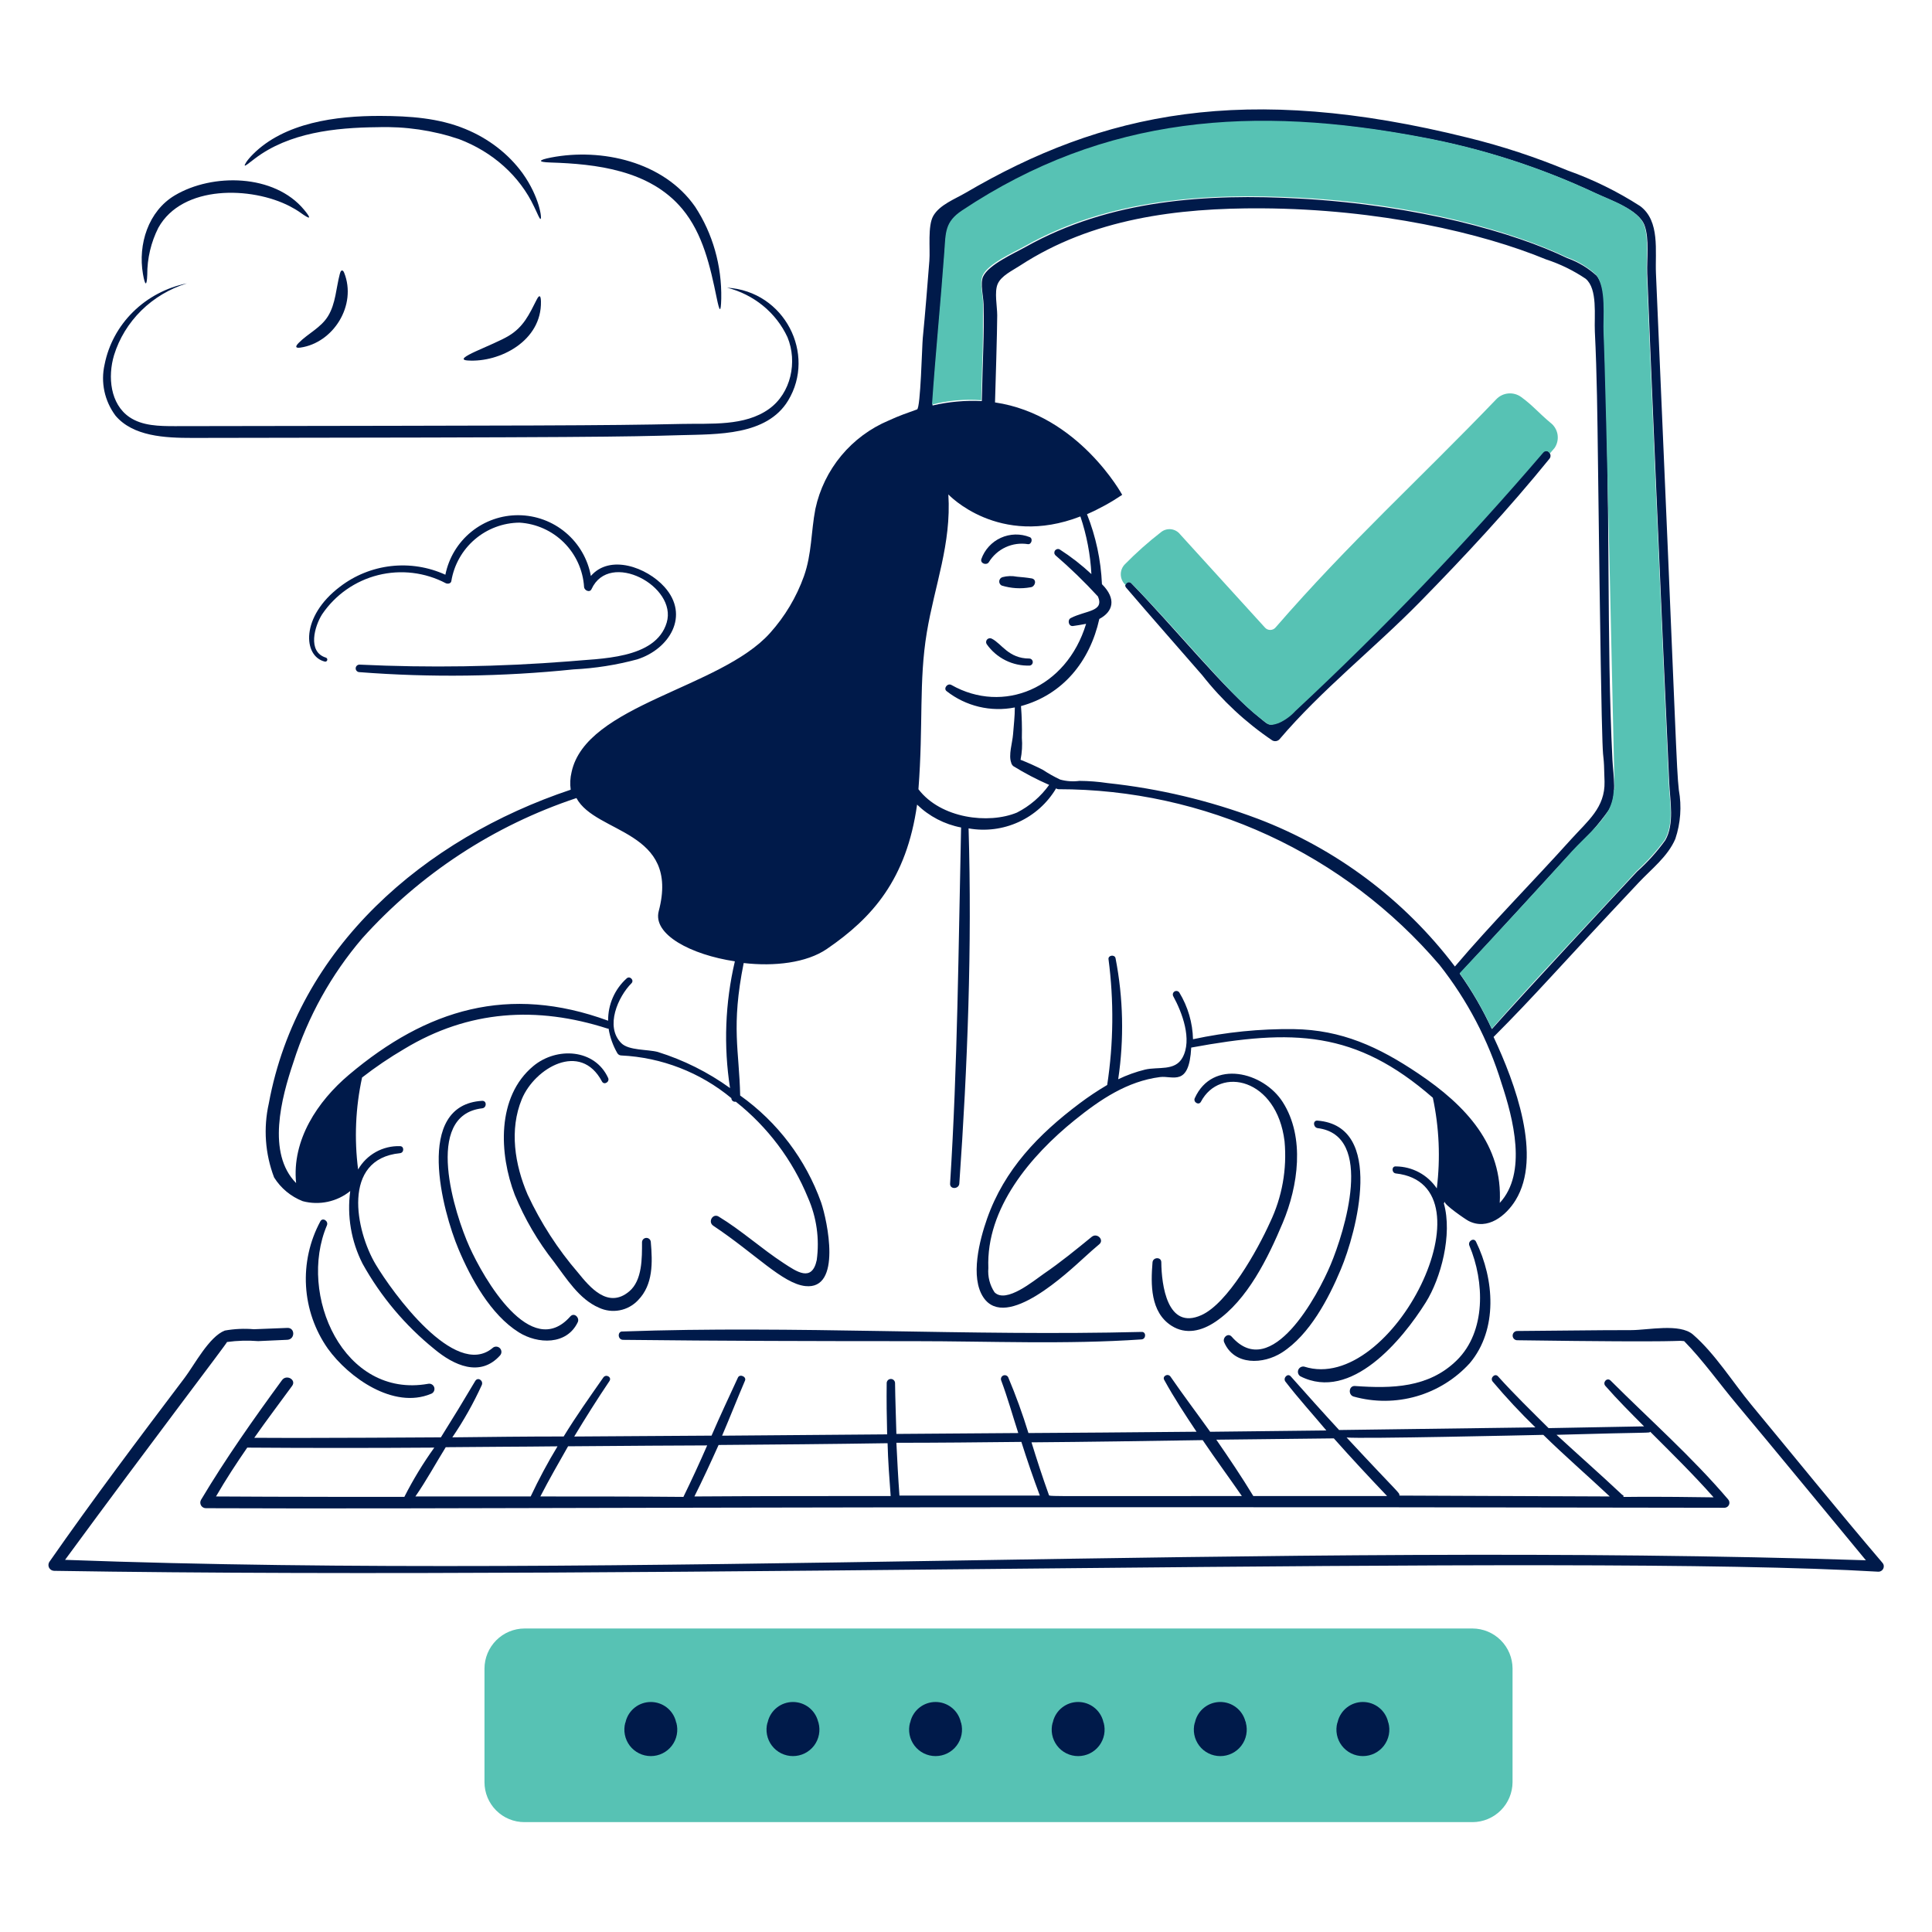 <svg width="120" height="120" viewBox="0 0 120 120" fill="none" xmlns="http://www.w3.org/2000/svg">
<path d="M32.58 113.176H91.459C92.118 113.174 92.75 112.911 93.216 112.445C93.682 111.979 93.945 111.348 93.947 110.689V103.636C93.945 102.977 93.682 102.346 93.216 101.88C92.75 101.414 92.118 101.151 91.459 101.149H32.58C31.921 101.151 31.29 101.414 30.824 101.88C30.358 102.346 30.095 102.977 30.092 103.636V110.689C30.091 111.016 30.155 111.34 30.279 111.642C30.404 111.944 30.587 112.219 30.819 112.45C31.05 112.681 31.324 112.865 31.627 112.989C31.929 113.114 32.253 113.177 32.58 113.176Z" fill="#57c2b4"/>
<path d="M63.166 35.82C62.867 35.76 62.559 35.77 62.266 35.848C62.212 35.864 62.164 35.895 62.129 35.938C62.093 35.981 62.071 36.033 62.065 36.089C62.059 36.145 62.07 36.2 62.096 36.25C62.122 36.299 62.162 36.34 62.211 36.367C62.795 36.548 63.414 36.586 64.015 36.476C64.288 36.449 64.425 36.011 64.097 35.929C63.767 35.873 63.467 35.846 63.166 35.82Z" fill="#001A4A"/>
<path d="M61.417 34.92C61.665 34.513 62.029 34.188 62.462 33.989C62.895 33.789 63.378 33.723 63.849 33.799C64.068 33.827 64.175 33.449 63.959 33.362C63.672 33.248 63.365 33.193 63.057 33.2C62.749 33.208 62.445 33.277 62.164 33.405C61.883 33.532 61.631 33.715 61.423 33.943C61.214 34.17 61.054 34.438 60.952 34.728C60.874 35 61.276 35.133 61.417 34.92Z" fill="#001A4A"/>
<path d="M63.931 40.903C62.642 40.903 62.215 39.977 61.608 39.673C61.562 39.647 61.509 39.636 61.457 39.643C61.404 39.65 61.355 39.674 61.318 39.711C61.281 39.748 61.257 39.797 61.25 39.849C61.243 39.902 61.253 39.955 61.28 40.001C61.579 40.43 61.981 40.778 62.449 41.012C62.917 41.246 63.437 41.359 63.96 41.34C64.015 41.332 64.064 41.304 64.099 41.261C64.133 41.218 64.15 41.163 64.147 41.108C64.143 41.053 64.119 41.002 64.079 40.964C64.039 40.926 63.986 40.904 63.931 40.903Z" fill="#001A4A"/>
<path d="M37.389 67.172C37.521 67.42 37.884 67.198 37.772 66.953C36.943 65.14 34.573 65.011 33.125 66.215C30.828 68.126 30.999 71.68 31.977 74.224C32.593 75.715 33.412 77.113 34.41 78.379C35.172 79.393 35.97 80.695 37.198 81.222C37.6 81.412 38.053 81.469 38.49 81.385C38.927 81.302 39.326 81.082 39.631 80.757C40.578 79.79 40.531 78.406 40.423 77.149C40.42 77.078 40.39 77.012 40.339 76.963C40.288 76.915 40.22 76.888 40.15 76.888C40.08 76.888 40.012 76.915 39.961 76.963C39.91 77.012 39.88 77.078 39.877 77.149C39.877 78.133 39.9 79.522 39.084 80.209C37.764 81.321 36.624 79.935 35.913 79.06C34.646 77.591 33.589 75.954 32.77 74.195C31.974 72.338 31.625 70.167 32.414 68.263C33.211 66.342 36.055 64.655 37.389 67.172Z" fill="#001A4A"/>
<path d="M29.954 68.839C30.227 68.808 30.254 68.374 29.954 68.374C25.69 68.62 27.5 75.26 28.478 77.586C29.248 79.416 30.475 81.657 32.223 82.753C33.399 83.49 35.202 83.56 35.886 82.124C36.017 81.848 35.665 81.493 35.421 81.769C32.967 84.538 30.037 79.39 29.161 77.449C28.26 75.454 26.258 69.257 29.954 68.839Z" fill="#001A4A"/>
<path d="M19.895 75.864C19.233 77.094 18.926 78.485 19.008 79.88C19.09 81.275 19.558 82.619 20.36 83.763C21.663 85.574 24.444 87.537 26.756 86.579C26.836 86.555 26.903 86.5 26.944 86.427C26.985 86.354 26.996 86.268 26.975 86.186C26.954 86.105 26.902 86.036 26.831 85.992C26.759 85.948 26.674 85.933 26.592 85.951C21.335 86.884 18.48 80.413 20.305 76.111C20.42 75.84 20.032 75.591 19.895 75.864Z" fill="#001A4A"/>
<path d="M18.802 74.607C19.308 74.742 19.84 74.755 20.353 74.646C20.866 74.537 21.346 74.308 21.754 73.978C21.545 75.525 21.812 77.098 22.519 78.489C23.65 80.526 25.163 82.326 26.975 83.791C28.181 84.798 29.812 85.562 31.048 84.201C31.109 84.139 31.144 84.056 31.144 83.969C31.144 83.882 31.109 83.798 31.048 83.737C30.986 83.675 30.902 83.641 30.815 83.641C30.728 83.641 30.645 83.675 30.583 83.737C28.243 85.663 24.351 80.237 23.339 78.543C22.08 76.44 21.208 71.987 24.84 71.627C25.114 71.6 25.114 71.184 24.84 71.19C24.317 71.173 23.798 71.299 23.341 71.554C22.883 71.809 22.504 72.184 22.243 72.638C21.998 70.734 22.081 68.802 22.489 66.926C23.324 66.277 24.201 65.684 25.114 65.149C29.101 62.739 33.341 62.47 37.742 63.889H37.8C37.888 64.428 38.073 64.947 38.347 65.42C38.373 65.462 38.409 65.496 38.452 65.52C38.495 65.544 38.543 65.557 38.593 65.557C41.097 65.678 43.495 66.609 45.426 68.208C45.426 68.242 45.433 68.275 45.448 68.305C45.462 68.336 45.484 68.363 45.51 68.384C45.536 68.405 45.567 68.419 45.6 68.427C45.633 68.435 45.667 68.435 45.7 68.427C47.681 69.995 49.225 72.047 50.182 74.386C50.72 75.604 50.91 76.948 50.729 78.267C50.429 79.662 49.473 78.976 48.679 78.459C47.288 77.552 46.049 76.418 44.633 75.561C44.276 75.345 43.946 75.895 44.306 76.135C46.912 77.872 48.611 79.724 50.018 79.88C52.313 80.134 51.383 75.808 51.002 74.686C50.045 72.01 48.29 69.691 45.973 68.044C45.917 65.245 45.395 63.8 46.192 59.816C48.105 60.035 50.092 59.807 51.358 58.942C54.186 57.007 56.305 54.622 56.962 49.976C57.715 50.706 58.665 51.2 59.695 51.397C59.531 58.777 59.479 66.162 59.012 73.511C58.987 73.894 59.561 73.867 59.585 73.511C60.1 66.191 60.379 58.778 60.16 51.452C61.212 51.64 62.296 51.503 63.268 51.058C64.24 50.614 65.053 49.883 65.599 48.964C65.637 48.998 65.685 49.018 65.736 49.019C70.236 49.018 74.682 49.993 78.769 51.876C82.855 53.76 86.485 56.507 89.407 59.928C91.138 62.118 92.445 64.612 93.262 67.281C93.988 69.472 94.874 72.858 93.152 74.716C93.351 71.133 91.062 68.674 88.095 66.68C85.628 65.022 83.339 63.966 80.359 63.92C78.256 63.895 76.156 64.106 74.1 64.549C74.075 63.525 73.783 62.526 73.252 61.651C73.222 61.604 73.174 61.57 73.119 61.556C73.064 61.543 73.006 61.551 72.957 61.579C72.908 61.607 72.871 61.653 72.855 61.707C72.839 61.761 72.844 61.82 72.869 61.87C73.422 62.878 74.069 64.573 73.444 65.697C72.975 66.542 71.94 66.242 71.12 66.435C70.545 66.577 69.987 66.778 69.453 67.035C69.826 64.538 69.77 61.996 69.289 59.518C69.238 59.271 68.824 59.327 68.851 59.573C69.192 62.169 69.164 64.801 68.77 67.39C68.175 67.741 67.6 68.124 67.048 68.539C64.504 70.45 62.381 72.641 61.307 75.7C60.846 77.014 60.236 79.339 61.088 80.593C62.503 82.675 66.34 79.012 67.375 78.078C67.675 77.806 67.975 77.533 68.275 77.285C68.604 77.014 68.141 76.551 67.81 76.821C66.862 77.596 65.87 78.407 64.831 79.117C64.231 79.528 62.487 80.996 61.771 80.265C61.477 79.821 61.343 79.291 61.388 78.761C61.238 75.046 64.022 71.777 66.745 69.577C68.347 68.284 70.015 67.161 72.049 66.898C72.846 66.796 73.859 67.535 73.989 65.067C80.314 63.902 84.2 63.997 88.996 68.183C89.391 70.033 89.474 71.936 89.242 73.814C88.961 73.397 88.583 73.054 88.14 72.816C87.697 72.578 87.203 72.452 86.7 72.448C86.426 72.425 86.427 72.855 86.7 72.885C92.968 73.581 86.499 86.633 81.014 84.885C80.939 84.868 80.86 84.879 80.792 84.915C80.723 84.951 80.67 85.01 80.64 85.082C80.611 85.153 80.608 85.233 80.631 85.306C80.655 85.38 80.703 85.443 80.768 85.484C83.92 87.081 87.097 83.224 88.559 80.892C89.497 79.392 90.226 76.683 89.68 74.742C89.707 74.715 89.707 74.66 89.734 74.632C89.652 74.797 91.047 75.751 91.21 75.832C92.394 76.444 93.544 75.51 94.135 74.547C95.803 71.832 94.114 67.279 92.768 64.407C95.392 61.783 96.701 60.216 101.789 54.812C102.584 53.968 103.589 53.199 104.057 52.106C104.385 51.13 104.46 50.086 104.276 49.072C104.114 47.525 104.167 47.137 102.854 16.981C102.794 15.614 103.126 13.73 101.87 12.799C100.457 11.89 98.944 11.147 97.36 10.585C95.365 9.755 93.308 9.079 91.21 8.562C77.312 5.097 68.489 6.986 59.966 11.982C59.311 12.366 58.372 12.715 57.971 13.403C57.608 14.027 57.784 15.454 57.725 16.192C57.597 17.805 57.473 19.392 57.315 21.003C57.267 21.495 57.18 25.352 56.96 25.43C56.389 25.633 55.809 25.835 55.21 26.114C54.063 26.594 53.049 27.345 52.254 28.301C51.459 29.258 50.907 30.392 50.645 31.608C50.371 33.029 50.428 34.396 49.934 35.79C49.468 37.091 48.753 38.289 47.83 39.316C44.746 42.765 36.401 43.759 35.502 47.956C35.415 48.314 35.396 48.685 35.447 49.05C26.372 52.084 18.482 58.837 16.696 68.539C16.352 70.069 16.466 71.666 17.024 73.131C17.442 73.802 18.066 74.319 18.802 74.607ZM63.166 50.47C61.403 51.202 58.434 50.84 57.046 49.021C57.355 45.001 57.063 42.317 57.565 39.291C58.055 36.338 59.096 33.796 58.904 30.71C58.904 30.71 62.021 34.045 67.105 32.077C67.495 33.234 67.725 34.439 67.789 35.658C67.18 35.09 66.521 34.577 65.821 34.127C65.773 34.101 65.718 34.093 65.665 34.105C65.613 34.116 65.566 34.146 65.533 34.188C65.5 34.231 65.483 34.284 65.486 34.338C65.488 34.392 65.51 34.443 65.547 34.483C66.481 35.286 67.366 36.144 68.198 37.052C68.601 38.005 67.434 37.909 66.503 38.391C66.287 38.504 66.367 38.914 66.64 38.883C66.859 38.858 67.16 38.801 67.46 38.747C66.235 42.774 62.309 44.364 59.096 42.546C58.851 42.407 58.579 42.761 58.796 42.929C59.388 43.393 60.072 43.723 60.804 43.898C61.535 44.072 62.296 44.087 63.033 43.941C63.033 44.487 62.965 45.06 62.923 45.608C62.884 46.126 62.623 46.919 62.814 47.385V47.412C62.841 47.472 62.878 47.528 62.923 47.576C63.641 48.021 64.39 48.414 65.165 48.751C64.645 49.476 63.96 50.065 63.166 50.47ZM78.118 50.853C75.117 49.723 71.985 48.979 68.797 48.639C68.218 48.552 67.633 48.506 67.048 48.502C66.646 48.555 66.238 48.528 65.848 48.42C65.478 48.246 65.122 48.046 64.781 47.82C64.328 47.587 63.862 47.377 63.388 47.191C63.479 46.742 63.506 46.282 63.47 45.825C63.486 45.168 63.467 44.511 63.415 43.856C66.017 43.147 67.696 41.077 68.281 38.444C69.134 37.993 69.361 37.2 68.444 36.285C68.38 34.794 68.066 33.325 67.515 31.938C68.279 31.605 69.011 31.202 69.702 30.735C69.702 30.735 66.996 25.761 61.802 24.995C61.829 24.12 61.939 20.512 61.939 19.583C61.939 19.036 61.753 18.136 61.966 17.642C62.19 17.125 62.866 16.817 63.36 16.494C67.84 13.576 73.119 12.911 78.367 12.94C85.675 12.982 92.057 14.473 96.025 16.111C96.897 16.395 97.725 16.799 98.485 17.311C99.248 17.943 99.012 19.634 99.059 20.591C99.19 23.242 99.218 25.922 99.251 28.572C99.547 52.632 99.568 44.562 99.661 48.551C99.698 50.164 98.62 50.982 97.583 52.132C95.2 54.779 92.663 57.326 90.367 60.032C87.227 55.884 82.983 52.703 78.12 50.853H78.118ZM58.683 15.673C58.772 14.444 58.71 13.813 59.776 13.104C68.518 7.276 77.909 6.57 88.314 8.539C92.048 9.229 95.677 10.396 99.114 12.01C99.987 12.424 101.795 13.021 102.148 14.006C102.451 14.852 102.281 16.083 102.312 16.985C102.385 19.09 103.282 40.193 103.679 48.639C103.732 49.76 104.011 51.183 103.433 52.192C102.922 52.901 102.335 53.552 101.683 54.133C100.637 55.247 94.603 61.732 92.663 63.919C92.106 62.711 91.438 61.558 90.668 60.475C93.019 57.96 95.33 55.407 97.665 52.876C98.507 52.099 99.267 51.238 99.934 50.306C100.457 49.407 100.204 48.229 100.153 47.218C99.77 39.613 100.052 31.963 99.634 20.73C99.596 19.747 99.841 17.951 99.169 17.122C98.636 16.64 98.014 16.269 97.337 16.029C94.076 14.453 88.079 12.75 80.8 12.338C74.95 12.008 68.915 12.404 63.688 15.345C63.005 15.729 61.408 16.432 61.064 17.177C60.865 17.611 61.082 18.407 61.091 18.899C61.132 21.017 61.048 21.835 60.982 24.912C59.954 24.86 58.924 24.952 57.922 25.186C58.136 21.988 58.455 18.818 58.683 15.673ZM18.227 65.969C19.121 63.15 20.571 60.538 22.492 58.289C26.096 54.275 30.684 51.27 35.804 49.569C37.004 51.809 42.253 51.536 40.915 56.593C40.532 58.042 42.911 59.299 45.644 59.71C45.039 62.29 44.937 64.963 45.344 67.582C43.98 66.598 42.466 65.841 40.86 65.34C40.233 65.17 39.056 65.258 38.591 64.793C37.553 63.755 38.4 61.896 39.22 61.074C39.412 60.883 39.112 60.583 38.92 60.773C38.553 61.104 38.261 61.509 38.063 61.962C37.865 62.414 37.766 62.904 37.772 63.398C31.605 61.139 26.511 62.672 21.672 66.758C19.73 68.398 18.118 70.804 18.392 73.483C16.56 71.627 17.472 68.204 18.227 65.969Z" fill="#001A4A"/>
<path d="M101.653 54.106C102.3 53.519 102.886 52.869 103.403 52.165C103.996 51.122 103.699 49.732 103.649 48.611C103.265 40.166 102.356 19.091 102.282 16.958C102.251 16.083 102.421 14.825 102.118 13.978C101.765 12.994 99.958 12.395 99.084 11.983C95.645 10.373 92.016 9.206 88.284 8.512C77.945 6.548 68.663 7.132 59.746 13.076C58.68 13.787 58.74 14.443 58.653 15.646C58.422 18.818 58.106 21.96 57.888 25.131C58.885 24.871 59.919 24.779 60.947 24.857C61.033 20.861 61.057 22.744 61.057 18.844C61.057 18.352 60.832 17.584 61.03 17.122C61.348 16.379 62.972 15.676 63.654 15.29C68.857 12.355 74.915 11.972 80.765 12.284C87.802 12.659 93.831 14.319 97.303 15.974C97.982 16.209 98.605 16.581 99.134 17.067C99.787 17.89 99.554 19.718 99.599 20.675C99.737 23.599 100.282 48.995 100.282 48.995L100.228 49.105C100.215 49.514 100.112 49.915 99.928 50.28C99.393 51.244 98.373 52.06 97.659 52.85C95.347 55.403 93.015 57.936 90.661 60.449C91.431 61.533 92.099 62.686 92.656 63.893C95.28 60.9 98.137 57.936 101.653 54.106Z" fill="#57c2b4"/>
<path d="M116.906 97.049C114.16 93.83 111.485 90.522 108.787 87.263C107.636 85.871 106.516 84.067 105.152 82.889C104.33 82.18 102.364 82.616 101.325 82.616C98.947 82.616 96.596 82.657 94.218 82.671C94.146 82.676 94.078 82.709 94.029 82.762C93.98 82.815 93.953 82.885 93.953 82.958C93.953 83.03 93.98 83.1 94.029 83.153C94.078 83.206 94.146 83.239 94.218 83.245C105.318 83.401 103.891 83.234 104.605 83.299C105.781 84.499 106.799 85.944 107.885 87.235C109.647 89.33 114.965 95.791 115.894 96.912C79.114 95.706 38.929 98.177 4.041 96.885C9.441 89.525 14.161 83.354 14.1 83.354C14.743 83.266 15.394 83.248 16.041 83.299C16.641 83.269 17.241 83.248 17.845 83.217C18.337 83.192 18.337 82.456 17.845 82.479C17.162 82.512 16.451 82.529 15.767 82.561C15.165 82.509 14.558 82.537 13.963 82.644C12.988 83.02 12.076 84.774 11.476 85.568C8.627 89.336 5.765 93.138 3.06 97.02C3.027 97.074 3.009 97.136 3.008 97.199C3.007 97.262 3.022 97.325 3.052 97.38C3.083 97.435 3.127 97.482 3.181 97.514C3.235 97.547 3.297 97.565 3.36 97.567C41.1 98.18 97.604 96.487 116.662 97.621C116.729 97.623 116.795 97.604 116.851 97.568C116.908 97.532 116.952 97.479 116.978 97.418C117.004 97.356 117.011 97.288 116.999 97.222C116.986 97.156 116.953 97.096 116.906 97.049Z" fill="#001A4A"/>
<path d="M38.7 83.22C44.715 83.288 50.755 83.302 56.768 83.302C61.47 83.302 66.205 83.515 70.9 83.193C71.2 83.172 71.2 82.701 70.9 82.728C60.16 83.002 49.415 82.318 38.673 82.701C38.346 82.671 38.346 83.213 38.7 83.22Z" fill="#001A4A"/>
<path d="M93.043 85.486C92.848 85.27 92.527 85.592 92.714 85.814C93.55 86.805 94.435 87.754 95.366 88.657L83.175 88.821C82.163 87.727 81.171 86.614 80.168 85.486C79.975 85.269 79.673 85.597 79.84 85.814C80.647 86.863 81.535 87.837 82.382 88.848L75.166 88.93C74.346 87.782 73.507 86.674 72.706 85.51C72.538 85.267 72.159 85.483 72.323 85.729C72.923 86.823 73.607 87.861 74.318 88.927C71.722 88.954 64.751 89.009 63.878 89.009C63.517 87.832 63.097 86.673 62.618 85.538C62.589 85.486 62.542 85.447 62.485 85.428C62.429 85.41 62.368 85.412 62.313 85.436C62.259 85.46 62.215 85.503 62.191 85.557C62.166 85.612 62.163 85.673 62.181 85.729C62.588 86.814 62.892 87.916 63.247 89.009C60.733 89.036 58.19 89.037 55.676 89.064C55.648 87.998 55.607 86.932 55.593 85.893C55.589 85.827 55.56 85.766 55.511 85.72C55.463 85.675 55.4 85.65 55.334 85.65C55.268 85.65 55.204 85.675 55.156 85.72C55.108 85.766 55.078 85.827 55.074 85.893C55.06 86.959 55.074 88.025 55.102 89.091L44.851 89.173C45.343 88.025 45.794 86.871 46.273 85.753C46.379 85.506 45.948 85.318 45.835 85.562C45.277 86.773 44.714 87.967 44.195 89.17C41.352 89.197 38.509 89.197 35.666 89.225C36.377 88.049 37.094 86.906 37.853 85.781C38.018 85.535 37.64 85.319 37.471 85.562C36.62 86.782 35.776 87.967 35.011 89.222C32.714 89.222 30.39 89.249 28.095 89.276C28.796 88.246 29.409 87.158 29.926 86.024C30.039 85.751 29.678 85.503 29.516 85.778C28.825 86.948 28.122 88.101 27.384 89.276C27.302 89.276 19.567 89.331 15.794 89.304C16.559 88.21 17.363 87.152 18.145 86.079C18.422 85.698 17.794 85.343 17.516 85.723C15.74 88.149 14.017 90.593 12.486 93.158C12.456 93.21 12.44 93.27 12.44 93.331C12.441 93.392 12.457 93.451 12.487 93.504C12.517 93.557 12.561 93.6 12.614 93.631C12.666 93.661 12.726 93.677 12.787 93.677C27.846 93.744 48.212 93.535 107.119 93.65C107.178 93.648 107.235 93.629 107.284 93.595C107.332 93.561 107.37 93.515 107.393 93.46C107.416 93.406 107.423 93.346 107.413 93.287C107.404 93.229 107.377 93.175 107.338 93.131C105.087 90.487 102.472 88.183 100.039 85.751C99.82 85.532 99.52 85.86 99.711 86.079C100.477 86.954 101.297 87.773 102.116 88.594C100.148 88.621 98.153 88.676 96.185 88.703C95.093 87.618 94.039 86.593 93.043 85.486ZM95.858 89.122C97.198 90.434 98.618 91.664 99.986 92.948C95.639 92.921 91.266 92.921 86.919 92.894C86.919 92.682 87.047 92.954 83.639 89.285C84.557 89.377 94.92 89.142 95.858 89.122ZM82.847 89.34C83.913 90.54 85.034 91.745 86.154 92.921H77.845C77.133 91.745 76.341 90.57 75.548 89.422L82.847 89.34ZM63.439 89.559C63.794 90.68 64.177 91.8 64.587 92.894H55.867C55.785 91.8 55.731 90.707 55.676 89.614C58.273 89.614 60.87 89.586 63.439 89.559ZM55.129 89.641C55.157 90.734 55.239 91.828 55.321 92.921C51.248 92.921 47.175 92.921 43.13 92.948C43.649 91.91 44.141 90.844 44.633 89.75C48.104 89.723 51.603 89.695 55.129 89.64V89.641ZM32.961 92.948H25.8C26.483 91.965 27.06 90.898 27.686 89.888C30.009 89.861 32.333 89.862 34.629 89.834C34.019 90.842 33.462 91.882 32.961 92.948ZM13.416 92.948C14.017 91.91 14.677 90.898 15.357 89.914C19.239 89.941 23.093 89.941 26.975 89.914C26.277 90.885 25.656 91.908 25.115 92.974C24.815 92.975 17.025 92.975 13.416 92.948ZM33.562 92.948C34.109 91.882 34.711 90.844 35.284 89.832C37.772 89.805 43.539 89.777 43.924 89.777C43.459 90.844 42.967 91.91 42.448 92.975C39.494 92.948 36.515 92.948 33.562 92.948ZM65.134 92.812C64.751 91.746 64.396 90.652 64.068 89.586C67.621 89.559 71.148 89.504 74.701 89.449C75.494 90.625 76.341 91.773 77.134 92.921C63.823 92.921 65.293 92.971 65.134 92.812ZM102.5 88.93C103.84 90.269 105.179 91.582 106.436 93.003C99.127 92.896 101.267 93.097 100.751 92.839C99.412 91.579 98.045 90.379 96.678 89.119C102.71 88.946 102.408 89.023 102.5 88.93Z" fill="#001A4A"/>
<path d="M86.209 106.916C86.119 106.572 85.918 106.266 85.635 106.049C85.354 105.831 85.007 105.713 84.651 105.713C84.295 105.713 83.948 105.831 83.666 106.049C83.385 106.266 83.183 106.572 83.093 106.916C83.095 106.931 83.093 106.946 83.088 106.961C83.084 106.975 83.076 106.988 83.065 106.999C82.999 107.242 82.989 107.498 83.038 107.746C83.086 107.994 83.191 108.228 83.345 108.428C83.498 108.629 83.696 108.792 83.922 108.904C84.149 109.016 84.398 109.074 84.651 109.074C84.903 109.074 85.153 109.016 85.379 108.904C85.606 108.792 85.803 108.629 85.957 108.428C86.11 108.228 86.215 107.994 86.264 107.746C86.312 107.498 86.303 107.242 86.236 106.999C86.226 106.988 86.218 106.975 86.214 106.96C86.209 106.946 86.207 106.931 86.209 106.916Z" fill="#001A4A"/>
<path d="M77.353 106.916C77.263 106.572 77.061 106.266 76.779 106.049C76.497 105.831 76.151 105.713 75.794 105.713C75.438 105.713 75.092 105.831 74.81 106.049C74.528 106.266 74.326 106.572 74.236 106.916C74.238 106.931 74.237 106.946 74.232 106.96C74.227 106.975 74.219 106.988 74.209 106.999C74.142 107.242 74.133 107.498 74.181 107.746C74.23 107.995 74.335 108.228 74.488 108.429C74.641 108.63 74.839 108.793 75.066 108.905C75.292 109.017 75.542 109.075 75.794 109.075C76.047 109.075 76.297 109.017 76.523 108.905C76.75 108.793 76.947 108.63 77.101 108.429C77.254 108.228 77.359 107.995 77.407 107.746C77.456 107.498 77.446 107.242 77.38 106.999C77.382 106.984 77.38 106.969 77.375 106.954C77.371 106.94 77.363 106.927 77.353 106.916Z" fill="#001A4A"/>
<path d="M68.524 106.916C68.434 106.572 68.232 106.266 67.95 106.049C67.668 105.831 67.322 105.713 66.965 105.713C66.609 105.713 66.263 105.831 65.981 106.049C65.699 106.266 65.497 106.572 65.407 106.916C65.409 106.931 65.407 106.946 65.403 106.96C65.398 106.975 65.391 106.988 65.38 106.999C65.314 107.242 65.304 107.498 65.352 107.746C65.401 107.995 65.506 108.228 65.659 108.429C65.812 108.63 66.01 108.793 66.237 108.905C66.463 109.017 66.713 109.075 66.965 109.075C67.218 109.075 67.468 109.017 67.694 108.905C67.921 108.793 68.118 108.63 68.272 108.429C68.425 108.228 68.53 107.995 68.579 107.746C68.627 107.498 68.617 107.242 68.551 106.999C68.54 106.988 68.533 106.975 68.528 106.96C68.523 106.946 68.522 106.931 68.524 106.916Z" fill="#001A4A"/>
<path d="M59.667 106.916C59.577 106.572 59.375 106.266 59.093 106.049C58.811 105.831 58.465 105.713 58.109 105.713C57.752 105.713 57.406 105.831 57.124 106.049C56.842 106.266 56.641 106.572 56.551 106.916C56.552 106.931 56.551 106.946 56.546 106.96C56.542 106.975 56.534 106.988 56.524 106.999C56.457 107.242 56.448 107.498 56.496 107.746C56.545 107.994 56.65 108.228 56.803 108.428C56.956 108.629 57.154 108.792 57.381 108.904C57.607 109.016 57.856 109.074 58.109 109.074C58.362 109.074 58.611 109.016 58.838 108.904C59.064 108.792 59.262 108.629 59.415 108.428C59.569 108.228 59.673 107.994 59.722 107.746C59.77 107.498 59.761 107.242 59.695 106.999C59.684 106.988 59.676 106.975 59.672 106.961C59.667 106.946 59.665 106.931 59.667 106.916Z" fill="#001A4A"/>
<path d="M50.81 106.916C50.72 106.572 50.518 106.267 50.237 106.049C49.955 105.832 49.609 105.714 49.252 105.714C48.896 105.714 48.55 105.832 48.269 106.049C47.987 106.267 47.785 106.572 47.695 106.916C47.696 106.931 47.695 106.946 47.69 106.961C47.685 106.975 47.678 106.988 47.667 106.999C47.6 107.242 47.591 107.498 47.64 107.746C47.688 107.994 47.793 108.228 47.947 108.429C48.1 108.629 48.297 108.792 48.524 108.904C48.751 109.016 49 109.074 49.252 109.074C49.505 109.074 49.755 109.016 49.981 108.904C50.208 108.792 50.405 108.629 50.559 108.429C50.712 108.228 50.817 107.994 50.865 107.746C50.914 107.498 50.904 107.242 50.838 106.999C50.838 106.971 50.81 106.943 50.81 106.916Z" fill="#001A4A"/>
<path d="M41.981 106.916C41.891 106.572 41.69 106.267 41.408 106.049C41.126 105.832 40.78 105.714 40.423 105.714C40.068 105.714 39.721 105.832 39.44 106.049C39.158 106.267 38.956 106.572 38.866 106.916C38.867 106.931 38.866 106.946 38.861 106.961C38.856 106.975 38.849 106.988 38.838 106.999C38.772 107.242 38.762 107.498 38.811 107.746C38.859 107.994 38.964 108.228 39.117 108.429C39.271 108.629 39.469 108.792 39.695 108.904C39.922 109.016 40.171 109.074 40.423 109.074C40.676 109.074 40.925 109.016 41.152 108.904C41.379 108.792 41.576 108.629 41.73 108.429C41.883 108.228 41.988 107.994 42.036 107.746C42.085 107.498 42.075 107.242 42.009 106.999C41.999 106.988 41.991 106.975 41.986 106.961C41.981 106.946 41.98 106.931 41.981 106.916Z" fill="#001A4A"/>
<path d="M96.24 28.493C96.461 28.221 96.072 27.806 95.83 28.083C91.912 32.565 87.924 36.903 83.639 41.067C80.056 44.547 79.859 44.72 79.375 44.894C78.749 45.12 78.747 44.975 78.227 44.566C76.14 42.926 72.934 38.96 70.247 36.202C70.206 36.165 70.153 36.145 70.099 36.147C70.045 36.148 69.993 36.17 69.954 36.209C69.916 36.248 69.893 36.299 69.892 36.354C69.891 36.408 69.91 36.461 69.947 36.502C71.498 38.315 73.087 40.113 74.675 41.941C75.905 43.507 77.372 44.872 79.022 45.987C79.091 46.026 79.171 46.042 79.25 46.032C79.328 46.022 79.402 45.987 79.459 45.932C82.083 42.843 85.364 40.274 88.206 37.376C90.993 34.534 93.72 31.6 96.24 28.493Z" fill="#001A4A"/>
<path d="M96.295 26.252C95.581 25.655 95.174 25.159 94.492 24.666C94.26 24.494 93.973 24.413 93.686 24.438C93.398 24.463 93.13 24.593 92.932 24.803C88.152 29.783 83.797 33.706 79.237 38.963C79.196 39.014 79.144 39.056 79.085 39.084C79.025 39.113 78.961 39.127 78.895 39.127C78.829 39.127 78.764 39.113 78.705 39.084C78.646 39.056 78.594 39.014 78.553 38.963L73.305 33.195C73.236 33.106 73.15 33.031 73.052 32.976C72.954 32.92 72.846 32.885 72.734 32.872C72.622 32.86 72.508 32.87 72.4 32.902C72.292 32.934 72.192 32.987 72.105 33.059C71.314 33.672 70.565 34.339 69.863 35.054C69.708 35.214 69.619 35.427 69.614 35.65C69.609 35.873 69.688 36.09 69.836 36.257L69.918 36.339C69.925 36.302 69.943 36.267 69.969 36.239C69.994 36.211 70.027 36.19 70.063 36.179C70.099 36.167 70.138 36.166 70.175 36.175C70.212 36.184 70.246 36.203 70.273 36.229C73.442 39.458 76.337 43.124 78.253 44.594C78.793 45.01 78.793 45.127 79.402 44.922C79.807 44.745 80.17 44.484 80.467 44.156C85.894 39.101 91.032 33.744 95.857 28.111C95.883 28.079 95.918 28.055 95.956 28.039C95.995 28.024 96.036 28.019 96.077 28.025C96.118 28.03 96.157 28.046 96.19 28.071C96.224 28.095 96.25 28.128 96.267 28.166C96.349 28.056 96.461 27.95 96.567 27.811C96.728 27.565 96.79 27.267 96.74 26.977C96.689 26.688 96.53 26.428 96.295 26.252Z" fill="#57c2b4"/>
<path d="M74.619 81.686C72.497 82.639 72.145 79.801 72.131 78.406C72.131 78.051 71.612 78.078 71.585 78.406C71.473 79.773 71.446 81.499 72.76 82.342C73.66 82.919 74.645 82.669 75.494 82.096C77.486 80.753 78.77 78.104 79.676 75.946C80.629 73.676 81.07 70.644 79.676 68.457C78.476 66.57 75.313 65.77 74.209 68.21C74.098 68.456 74.461 68.678 74.592 68.43C75.771 66.193 79.31 66.978 79.786 70.889C79.945 72.616 79.634 74.354 78.886 75.919C78.087 77.686 76.255 80.953 74.619 81.686Z" fill="#001A4A"/>
<path d="M76.505 83.026C76.263 82.75 75.906 83.108 76.04 83.382C76.669 84.83 78.471 84.745 79.621 84.01C81.34 82.912 82.525 80.65 83.281 78.844C84.246 76.55 86.038 69.933 81.832 69.604C81.532 69.58 81.559 70.014 81.832 70.069C85.413 70.506 83.491 76.543 82.652 78.543C81.854 80.453 78.973 85.838 76.505 83.026Z" fill="#001A4A"/>
<path d="M84.159 86.087C83.776 86.06 83.72 86.639 84.077 86.743C85.354 87.1 86.705 87.094 87.979 86.728C89.254 86.361 90.401 85.647 91.293 84.666C93.054 82.57 92.813 79.437 91.676 77.121C91.541 76.847 91.151 77.096 91.266 77.368C92.208 79.6 92.312 82.707 90.473 84.501C88.731 86.204 86.455 86.251 84.159 86.087Z" fill="#001A4A"/>
<path d="M45.158 17.868C45.982 18.077 46.747 18.462 47.397 18.994C48.047 19.527 48.564 20.194 48.912 20.946C49.542 22.473 49.133 24.417 47.77 25.397C46.252 26.489 44.142 26.291 42.362 26.331C37.469 26.44 33.184 26.433 10.863 26.469C9.89 26.469 8.839 26.453 8.041 25.909C6.849 25.096 6.681 23.407 7.084 22.059C7.407 21.016 7.988 20.065 8.777 19.288C9.565 18.511 10.537 17.932 11.609 17.6C10.338 17.859 9.174 18.476 8.264 19.374C7.354 20.271 6.739 21.409 6.496 22.643C6.372 23.189 6.368 23.754 6.485 24.302C6.602 24.849 6.838 25.366 7.176 25.82C8.267 27.104 10.233 27.202 11.955 27.2C36.74 27.17 38.669 27.133 42.27 27.029C44.546 26.964 47.627 27.07 48.953 24.877C50.696 22 48.746 18.089 45.158 17.868Z" fill="#001A4A"/>
<path d="M34.182 10.093C37.005 10.182 40.357 10.551 42.382 12.982C43.657 14.514 44.112 16.544 44.515 18.503C44.692 19.368 44.775 19.478 44.798 18.548C44.837 16.504 44.267 14.501 43.176 12.841C41.225 10.032 37.352 9.181 34.231 9.783C33.434 9.937 33.364 10.067 34.182 10.093Z" fill="#001A4A"/>
<path d="M15.835 9.846C17.949 8.242 20.8 7.924 23.46 7.9C25.178 7.844 26.89 8.095 28.501 8.638C30.607 9.431 32.286 10.941 33.178 12.845C33.405 13.308 33.5 13.584 33.568 13.599C33.684 13.634 33.52 12.243 32.458 10.761C31.581 9.555 30.344 8.601 28.892 8.008C27.238 7.326 25.434 7.207 23.638 7.2C20.859 7.19 17.661 7.62 15.701 9.592C15.319 9.976 15.184 10.239 15.201 10.277C15.225 10.331 15.411 10.168 15.835 9.846Z" fill="#001A4A"/>
<path d="M9.146 17.066C9.142 16.052 9.378 15.052 9.834 14.149C11.332 11.455 15.629 11.584 18 12.81C18.228 12.926 18.447 13.057 18.656 13.205C19.252 13.633 19.4 13.649 18.89 13.032C17.044 10.798 13.194 10.742 10.854 12.137C9.211 13.116 8.56 15.177 8.879 17.017C9.007 17.756 9.119 17.814 9.146 17.066Z" fill="#001A4A"/>
<path d="M21.103 17.027C20.876 17.891 20.85 18.855 20.379 19.628C19.935 20.358 19.137 20.705 18.556 21.294C18.332 21.52 18.337 21.635 18.652 21.591C20.71 21.299 22.182 18.952 21.375 16.937C21.299 16.745 21.179 16.764 21.131 16.937C21.119 16.966 21.11 16.996 21.103 17.027Z" fill="#001A4A"/>
<path d="M33.337 18.608C32.858 19.552 32.519 20.296 31.611 20.851C30.628 21.452 27.968 22.318 29.058 22.391C31.036 22.524 33.655 21.177 33.599 18.722C33.591 18.353 33.502 18.282 33.337 18.608Z" fill="#001A4A"/>
<path d="M41.274 36.459C40.17 35.23 37.882 34.406 36.7 35.775C36.508 34.722 35.955 33.769 35.136 33.08C34.318 32.391 33.284 32.009 32.214 32C31.144 31.991 30.104 32.355 29.273 33.03C28.443 33.705 27.873 34.648 27.663 35.697C26.607 35.215 25.439 35.029 24.285 35.161C23.131 35.293 22.035 35.736 21.114 36.444C18.668 38.29 18.808 40.769 20.181 41.094C20.213 41.1 20.246 41.093 20.273 41.075C20.3 41.057 20.319 41.029 20.327 40.998C20.335 40.966 20.33 40.933 20.314 40.905C20.298 40.877 20.272 40.855 20.241 40.846C19.074 40.486 19.541 38.886 20.008 38.154C20.827 36.944 22.064 36.078 23.481 35.722C24.899 35.367 26.398 35.546 27.691 36.226C27.816 36.286 28.018 36.242 28.034 36.086C28.201 35.081 28.716 34.167 29.49 33.504C30.263 32.841 31.246 32.472 32.265 32.462C33.306 32.524 34.289 32.965 35.028 33.701C35.767 34.437 36.212 35.418 36.278 36.459C36.294 36.677 36.638 36.833 36.744 36.584C37.864 34.157 42.079 36.413 41.411 38.668C40.726 40.97 37.227 40.892 35.329 41.079C31.003 41.419 26.66 41.486 22.326 41.281C22.264 41.281 22.204 41.306 22.161 41.349C22.117 41.393 22.092 41.453 22.092 41.514C22.092 41.576 22.117 41.636 22.161 41.679C22.204 41.723 22.264 41.748 22.326 41.748C26.755 42.09 31.206 42.033 35.625 41.577C36.96 41.512 38.285 41.303 39.576 40.955C41.584 40.317 42.862 38.231 41.274 36.459Z" fill="#001A4A"/>
</svg>
